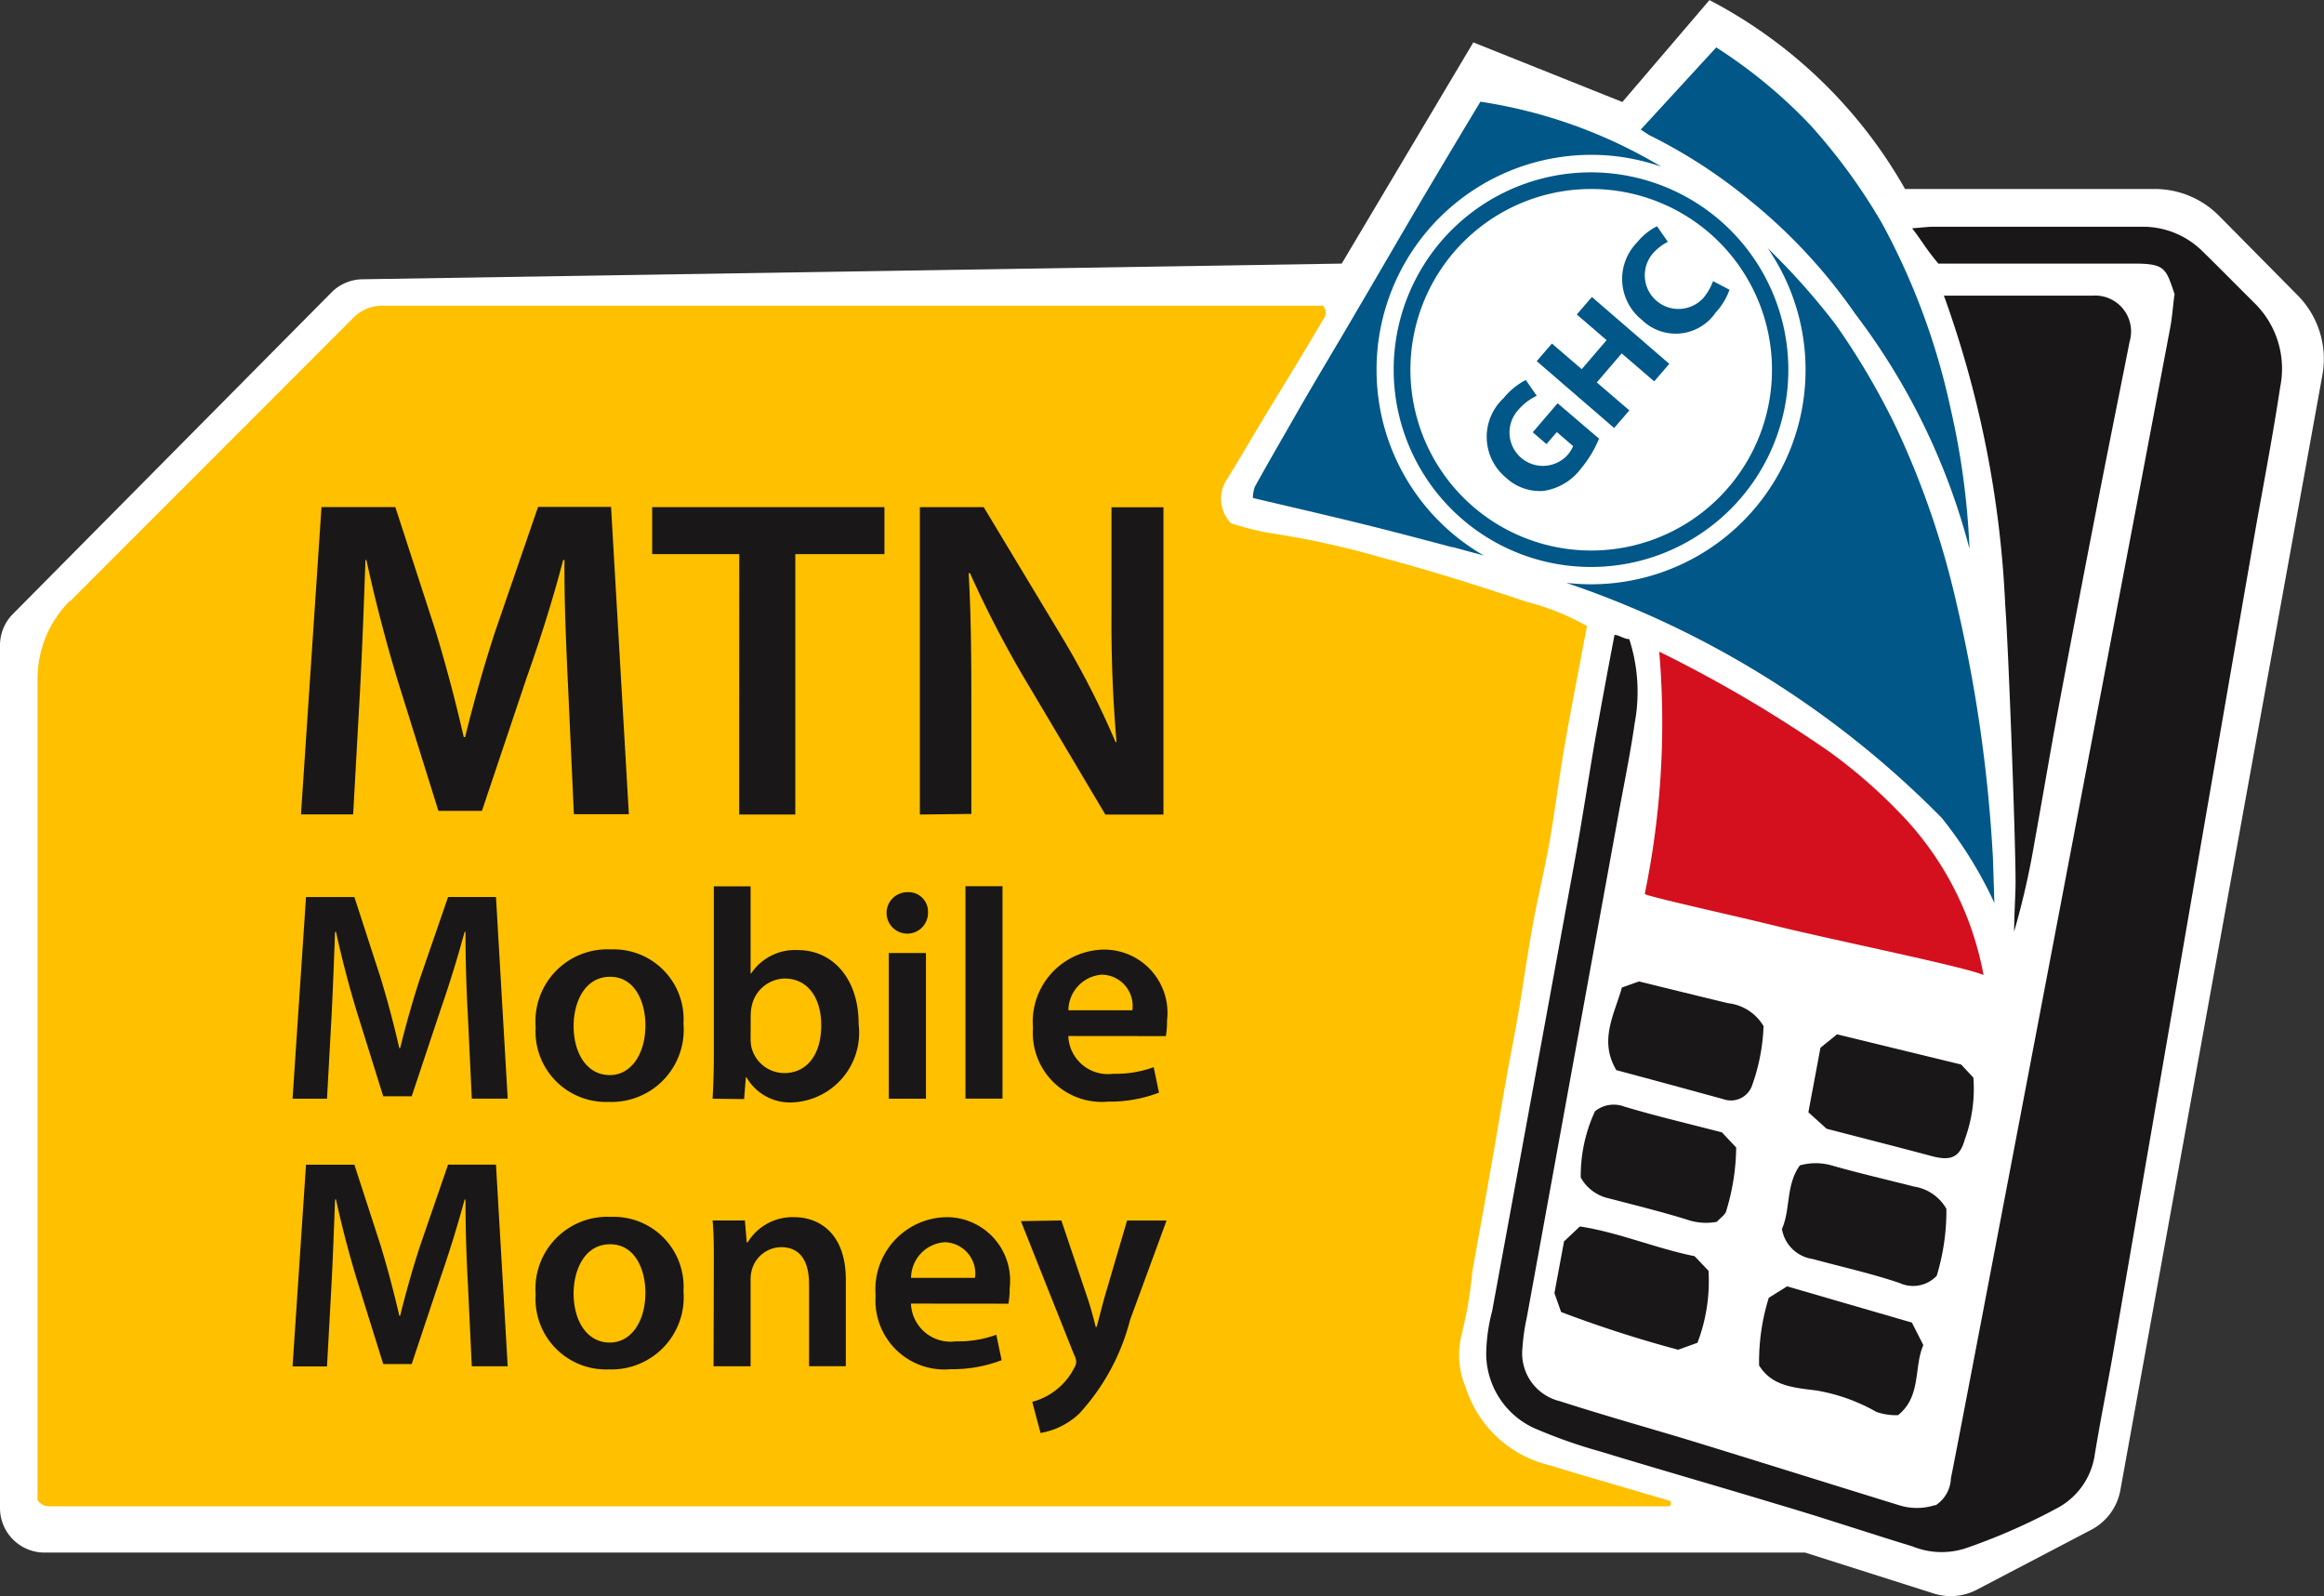 <svg id="Group_39940" data-name="Group 39940" xmlns="http://www.w3.org/2000/svg" width="24.014" height="16.494" viewBox="0 0 24.014 16.494"><rect x="0" y="0" width="24.014" height="16.494" fill="#333333" stroke="none"/><path id="Path_33060" data-name="Path 33060" d="M63.683 132.063a.579.579 0 0 0 .3-.41l2.087-11.52a.934.934 0 0 0-.256-.827l-.814-.823a.933.933 0 0 0-.662-.275h-2.58a4.961 4.961 0 0 0-2.021-1.952l-.9 1.053-1.54-.616-1.36 2.286-10.12.162a.459.459 0 0 0-.319.136l-3.292 3.323a.46.46 0 0 0-.133.323v8.917a.46.46 0 0 0 .459.459h18.193l1.33.423a.58.58 0 0 0 .444-.039z" transform="translate(-42.073 -116.255)" fill="#fff"/><g id="Group_39939" data-name="Group 39939" transform="translate(.388 .49)"><g id="Group_39937" data-name="Group 39937"><path id="Path_33061" data-name="Path 33061" d="M43.953 131.916l2.93-2.932a.422.422 0 0 1 .3-.124H56.9c.065.075.011.13-.018.179-.2.342-.411.681-.616 1.021-.117.194-.23.389-.349.582a.364.364 0 0 0 .034.466 2.9 2.9 0 0 0 .392.1 8.886 8.886 0 0 1 1.179.259c.5.132 1 .292 1.49.455a2.527 2.527 0 0 1 .618.249c-.019.1-.037.185-.053.274-.061.327-.126.653-.182.981s-.095.644-.151.965c-.051.289-.121.575-.174.864-.057.313-.1.627-.154.94-.037.214-.08.426-.118.639-.041.229-.079.458-.118.687l-.109.618c-.042.236-.086.472-.127.708a4.206 4.206 0 0 1-.109.641.855.855 0 0 0 .04.547 1.2 1.2 0 0 0 .865.807c.3.093.609.181.914.271l.34.1c0 .028.007.036 0 .041a.028.028 0 0 1-.019.013h-16.72a.258.258 0 0 1-.069-.009.13.13 0 0 1-.039-.026c-.006 0-.011-.011-.028-.026v-8.49a1.14 1.14 0 0 1 .334-.806" transform="translate(-43.619 -126.191)" fill="#ffc000"/><path id="Path_33062" data-name="Path 33062" d="M107.967 138.822a.349.349 0 0 0 .16-.281c.115-.563 1.811-9.489 1.937-10.152l.329-1.738c.019-.1.026-.2.045-.354 0 .039.005.023 0 .008-.093-.28-.1-.318-.453-.316h-1.988c-.138-.166-.168-.233-.271-.365.1-.007.165-.016.225-.016h2.149a.876.876 0 0 1 .633.26c.18.176.356.356.535.533a.95.95 0 0 1 .261.865c-.067.445-.15.887-.23 1.33-.073.4-1.466 8.481-1.508 8.718-.059.328-.124.655-.178.985a.746.746 0 0 1-.37.541 6.388 6.388 0 0 1-.962.424.8.8 0 0 1-.549-.018c-.468-.143-.934-.3-1.4-.437-.61-.185-1.223-.36-1.833-.546a5.316 5.316 0 0 1-.681-.241.851.851 0 0 1-.493-.77 1.831 1.831 0 0 1 .061-.437c.085-.457.812-4.426.865-4.716.072-.4.132-.8.2-1.194.062-.343.132-.727.2-1.079.048 0 .095.043.152.043a1.767 1.767 0 0 1 .056.871c-.046.322-.113.642-.171.962l-.943 5.176a2.112 2.112 0 0 0-.046.323.508.508 0 0 0 .389.544c.2.065.4.125.6.185.3.089.6.175.893.266.669.206 1.337.416 2.005.622a.61.61 0 0 0 .378 0" transform="translate(-88.356 -123.755)" fill="#191717"/><path id="Path_33063" data-name="Path 33063" d="M109.873 145.616a8.737 8.737 0 0 0 .149-2.5 13.692 13.692 0 0 1 1.769 1.042 5.453 5.453 0 0 1 .756.666 3.239 3.239 0 0 1 .826 1.634c-.187-.084-1.5-.35-2.115-.5-.375-.094-1.336-.306-1.385-.337" transform="translate(-93.265 -136.872)" fill="#d4101e"/><path id="Path_33064" data-name="Path 33064" d="M122.194 128.441h1.542a.371.371 0 0 1 .38.473c-.122.616-.247 1.232-.366 1.849q-.191.982-.375 1.966c-.085.458-.162.918-.245 1.376a8.213 8.213 0 0 1-.208.908c0-.151.014-.376.015-.5 0-.477-.075-2.455-.107-2.876a10.834 10.834 0 0 0-.635-3.2" transform="translate(-102.498 -125.876)" fill="#191717"/><path id="Path_33065" data-name="Path 33065" d="M95 123.224a2.212 2.212 0 0 0 1.109 1.921c-.035-.01-.068-.02-.1-.027l-.22-.06h-.01c-.325-.086-.63-.167-.932-.241-.368-.091-.737-.175-1.125-.267a.358.358 0 0 1 .02-.115c.14-.253.284-.5.428-.753.2-.35.413-.7.617-1.051.218-.37.432-.741.65-1.111.206-.348.416-.7.636-1.065a5.111 5.111 0 0 1 1.87.672 2.182 2.182 0 0 0-.726-.123 2.219 2.219 0 0 0-2.217 2.22z" transform="translate(-81.164 -119.894)" fill="#005788"/><path id="Path_33066" data-name="Path 33066" d="M101.563 123.361a2.039 2.039 0 1 0 2.037 2.039 2.041 2.041 0 0 0-2.037-2.039zm0 3.908a1.868 1.868 0 1 1 1.868-1.868 1.868 1.868 0 0 1-1.868 1.868z" transform="translate(-85.509 -122.07)" fill="#005788"/><path id="Path_33067" data-name="Path 33067" d="M111.064 133.255a4.215 4.215 0 0 0-.545-.88 9.882 9.882 0 0 0-3.879-2.428 2.216 2.216 0 0 0 2.082-3.458 7.139 7.139 0 0 1 .7.786 7.529 7.529 0 0 1 .628 1.068 8.926 8.926 0 0 1 .619 1.8 15.06 15.06 0 0 1 .38 2.647l.015.465z" transform="translate(-90.844 -124.414)" fill="#005788"/><path id="Path_33068" data-name="Path 33068" d="M109.708 119.06l.78-.849a5.2 5.2 0 0 1 .97.8 6.03 6.03 0 0 1 .743 1.018 7.13 7.13 0 0 1 .709 1.916 7.887 7.887 0 0 1 .195 1.448 6.865 6.865 0 0 0-1.182-2.43 5.624 5.624 0 0 0-1.081-1.166 5.362 5.362 0 0 0-1.037-.675c-.027-.014-.051-.033-.1-.063" transform="translate(-93.142 -118.211)" fill="#005788"/><path id="Path_33069" data-name="Path 33069" d="M116.147 169.653l.12.236c-.1.228-.018.528-.261.724a.608.608 0 0 1-.225-.034 1.884 1.884 0 0 0-.625-.222c-.27-.031-.459-.058-.586-.257a2.218 2.218 0 0 1 .1-.7l.189-.118 1.285.373" transform="translate(-96.781 -156.479)" fill="#191717"/><path id="Path_33070" data-name="Path 33070" d="M115.536 164.885c.087-.2.038-.451.183-.652a.607.607 0 0 1 .348.006c.276.078.555.142.833.213a.468.468 0 0 1 .333.229 2.289 2.289 0 0 1-.1.693.335.335 0 0 1-.382.075c-.294-.1-.6-.167-.9-.249a.375.375 0 0 1-.318-.316" transform="translate(-97.509 -152.68)" fill="#191717"/><path id="Path_33071" data-name="Path 33071" d="M116.914 158.9l1.282.312.126.135a1.518 1.518 0 0 1-.089.64c-.052.187-.146.223-.341.171-.352-.094-.706-.184-1.087-.283l-.188-.17.125-.667.172-.139" transform="translate(-98.319 -148.701)" fill="#191717"/><path id="Path_33072" data-name="Path 33072" d="M107.382 161.868a.308.308 0 0 1 .3-.047c.334.1.673.179 1.01.267l.147.156a2.3 2.3 0 0 1-.1.646c-.006.045-.065.083-.1.122a.6.6 0 0 1-.306-.022c-.266-.083-.538-.149-.808-.22a.436.436 0 0 1-.292-.216 1.581 1.581 0 0 1 .148-.686" transform="translate(-91.287 -150.876)" fill="#191717"/><path id="Path_33073" data-name="Path 33073" d="M106.251 166.968l.16-.151c.4.061.783.226 1.185.307l.144.151a1.781 1.781 0 0 1-.114.744l-.2.072a12.518 12.518 0 0 1-1.209-.39l-.069-.195.1-.538" transform="translate(-90.474 -154.633)" fill="#191717"/><path id="Path_33074" data-name="Path 33074" d="M108.448 157.629c-.18-.306-.014-.579.06-.849l.176-.063c.306.075.614.151.922.225a.489.489 0 0 1 .366.237 2.028 2.028 0 0 1-.123.625.232.232 0 0 1-.294.129c-.366-.1-.731-.2-1.107-.3" transform="translate(-92.137 -147.065)" fill="#191717"/><path id="Path_33075" data-name="Path 33075" d="M55.943 154.47a15.637 15.637 0 0 1-.025-.875h-.009a12.05 12.05 0 0 1-.247.8l-.3.9h-.294l-.278-.89c-.08-.266-.154-.55-.21-.81h-.01c-.01.272-.022.6-.037.887l-.046.838h-.356l.139-2.084h.5l.272.838c.074.244.139.492.192.723h.009c.055-.226.127-.482.207-.727l.288-.835h.495l.121 2.084h-.371z" transform="translate(-51.496 -144.456)" fill="#191717"/><path id="Path_33076" data-name="Path 33076" d="M65.685 156.181a.746.746 0 0 1-.773.8.728.728 0 0 1-.755-.776.743.743 0 0 1 .779-.8.722.722 0 0 1 .748.773m-1.135.016c0 .291.142.51.374.51.217 0 .368-.213.368-.516 0-.235-.105-.5-.365-.5s-.377.26-.377.51" transform="translate(-59.01 -146.084)" fill="#191717"/><path id="Path_33077" data-name="Path 33077" d="M71.446 154.988c.006-.1.013-.269.013-.423v-1.772h.38v.9h.006a.544.544 0 0 1 .482-.241c.368 0 .631.306.628.764a.721.721 0 0 1-.683.81.518.518 0 0 1-.476-.26h-.006l-.018.226zm.393-.621a.416.416 0 0 0 .009.09.351.351 0 0 0 .337.266c.238 0 .384-.192.384-.495 0-.266-.127-.482-.38-.482a.356.356 0 0 0-.337.278.466.466 0 0 0-.012.1z" transform="translate(-64.471 -144.124)" fill="#191717"/><path id="Path_33078" data-name="Path 33078" d="M79.05 153.247a.214.214 0 1 1-.213-.207.2.2 0 0 1 .213.207m-.405.421h.384v1.506h-.384z" transform="translate(-69.849 -144.31)" fill="#191717"/><path id="Rectangle_22471" data-name="Rectangle 22471" transform="translate(9.588 8.668)" fill="#191717" d="M0 0h.383v2.195H0z"/><path id="Path_33079" data-name="Path 33079" d="M85.019 156.3a.409.409 0 0 0 .464.39 1.133 1.133 0 0 0 .418-.068l.055.263a1.416 1.416 0 0 1-.526.093.712.712 0 0 1-.776-.761.746.746 0 0 1 .736-.81.654.654 0 0 1 .649.733.952.952 0 0 1-.012.161zm.662-.266a.324.324 0 0 0-.312-.368.372.372 0 0 0-.349.368z" transform="translate(-74.368 -146.084)" fill="#191717"/><path id="Path_33080" data-name="Path 33080" d="M55.943 165.5a15.637 15.637 0 0 1-.025-.875h-.009a12.05 12.05 0 0 1-.247.8l-.3.9h-.294l-.278-.891c-.08-.266-.154-.55-.21-.81h-.01c-.01.272-.022.6-.037.887l-.046.838h-.356l.139-2.084h.5l.272.838c.074.244.139.492.192.723h.009c.055-.226.127-.482.207-.727l.288-.835h.495l.121 2.084h-.371z" transform="translate(-51.496 -152.719)" fill="#191717"/><path id="Path_33081" data-name="Path 33081" d="M65.685 167.207a.746.746 0 0 1-.773.8.728.728 0 0 1-.755-.776.743.743 0 0 1 .779-.8.722.722 0 0 1 .748.773m-1.135.016c0 .291.142.51.374.51.217 0 .368-.213.368-.516 0-.235-.105-.5-.365-.5s-.377.26-.377.51" transform="translate(-59.01 -154.346)" fill="#191717"/><path id="Path_33082" data-name="Path 33082" d="M71.459 166.916c0-.173 0-.319-.013-.448h.334l.019.226h.01a.542.542 0 0 1 .479-.26c.263 0 .535.17.535.646v.894h-.38v-.85c0-.217-.08-.38-.288-.38a.319.319 0 0 0-.3.223.388.388 0 0 0-.016.124v.884h-.383z" transform="translate(-64.471 -154.346)" fill="#191717"/><path id="Path_33083" data-name="Path 33083" d="M78.532 167.327a.409.409 0 0 0 .464.39 1.131 1.131 0 0 0 .418-.068l.055.263a1.416 1.416 0 0 1-.526.093.712.712 0 0 1-.776-.761.746.746 0 0 1 .736-.81.655.655 0 0 1 .649.733.92.92 0 0 1-.013.161zm.662-.266a.324.324 0 0 0-.312-.368.372.372 0 0 0-.349.368z" transform="translate(-69.507 -154.346)" fill="#191717"/><path id="Path_33084" data-name="Path 33084" d="M84.578 166.569l.272.807c.031.093.062.207.083.294h.009c.025-.087.053-.2.08-.3l.235-.8h.408l-.377 1.027a2.257 2.257 0 0 1-.525.968.767.767 0 0 1-.4.2l-.086-.322a.653.653 0 0 0 .223-.105.667.667 0 0 0 .207-.238.156.156 0 0 0 .025-.068.161.161 0 0 0-.022-.074l-.55-1.382z" transform="translate(-73.999 -154.447)" fill="#191717"/><path id="Path_33085" data-name="Path 33085" d="M57.241 139.044c-.019-.41-.042-.9-.038-1.334h-.014c-.1.387-.235.815-.377 1.216l-.462 1.376h-.45l-.424-1.357a16.292 16.292 0 0 1-.32-1.235h-.01c-.014.415-.033.919-.056 1.352l-.071 1.277h-.539l.212-3.176h.763l.415 1.277c.113.372.212.749.292 1.1h.014c.085-.344.193-.735.316-1.107l.438-1.272h.754l.184 3.176H57.3z" transform="translate(-51.758 -132.413)" fill="#191717"/><path id="Path_33086" data-name="Path 33086" d="M69.841 137.65h-.9v-.485h2.4v.485h-.921v2.691h-.58z" transform="translate(-62.59 -132.414)" fill="#191717"/><path id="Path_33087" data-name="Path 33087" d="M79.989 140.341v-3.176h.66l.82 1.362a8.73 8.73 0 0 1 .542 1.065h.01a14.377 14.377 0 0 1-.052-1.319v-1.107h.537v3.176h-.6l-.829-1.395a11.046 11.046 0 0 1-.57-1.1h-.014c.024.41.028.829.028 1.352v1.136z" transform="translate(-70.872 -132.414)" fill="#191717"/></g><g id="Group_39938" data-name="Group 39938" transform="translate(14.974 1.843)" fill="#005788"><path id="Path_33088" data-name="Path 33088" d="M104.518 132.529a1.186 1.186 0 0 1-.185.307.59.59 0 0 1-.389.233.513.513 0 0 1-.389-.138.546.546 0 0 1-.025-.819.732.732 0 0 1 .231-.189l.113.163a.584.584 0 0 0-.2.157.345.345 0 0 0 .511.463.327.327 0 0 0 .065-.1l-.168-.145-.107.124-.142-.122.257-.3z" transform="translate(-103.357 -130.329)"/><path id="Path_33089" data-name="Path 33089" d="M105.575 128.987l.308.265.257-.3-.308-.265.156-.181.8.691-.156.181-.336-.289-.257.3.336.289-.157.182-.8-.691z" transform="translate(-104.901 -127.77)"/><path id="Path_33090" data-name="Path 33090" d="M110.045 126.226a.68.68 0 0 1-.143.236.5.5 0 0 1-.763.075.54.54 0 0 1-.049-.8.625.625 0 0 1 .206-.167l.112.161a.521.521 0 0 0-.161.127.348.348 0 0 0 .528.453.586.586 0 0 0 .1-.174z" transform="translate(-107.536 -125.565)"/></g></g></svg>